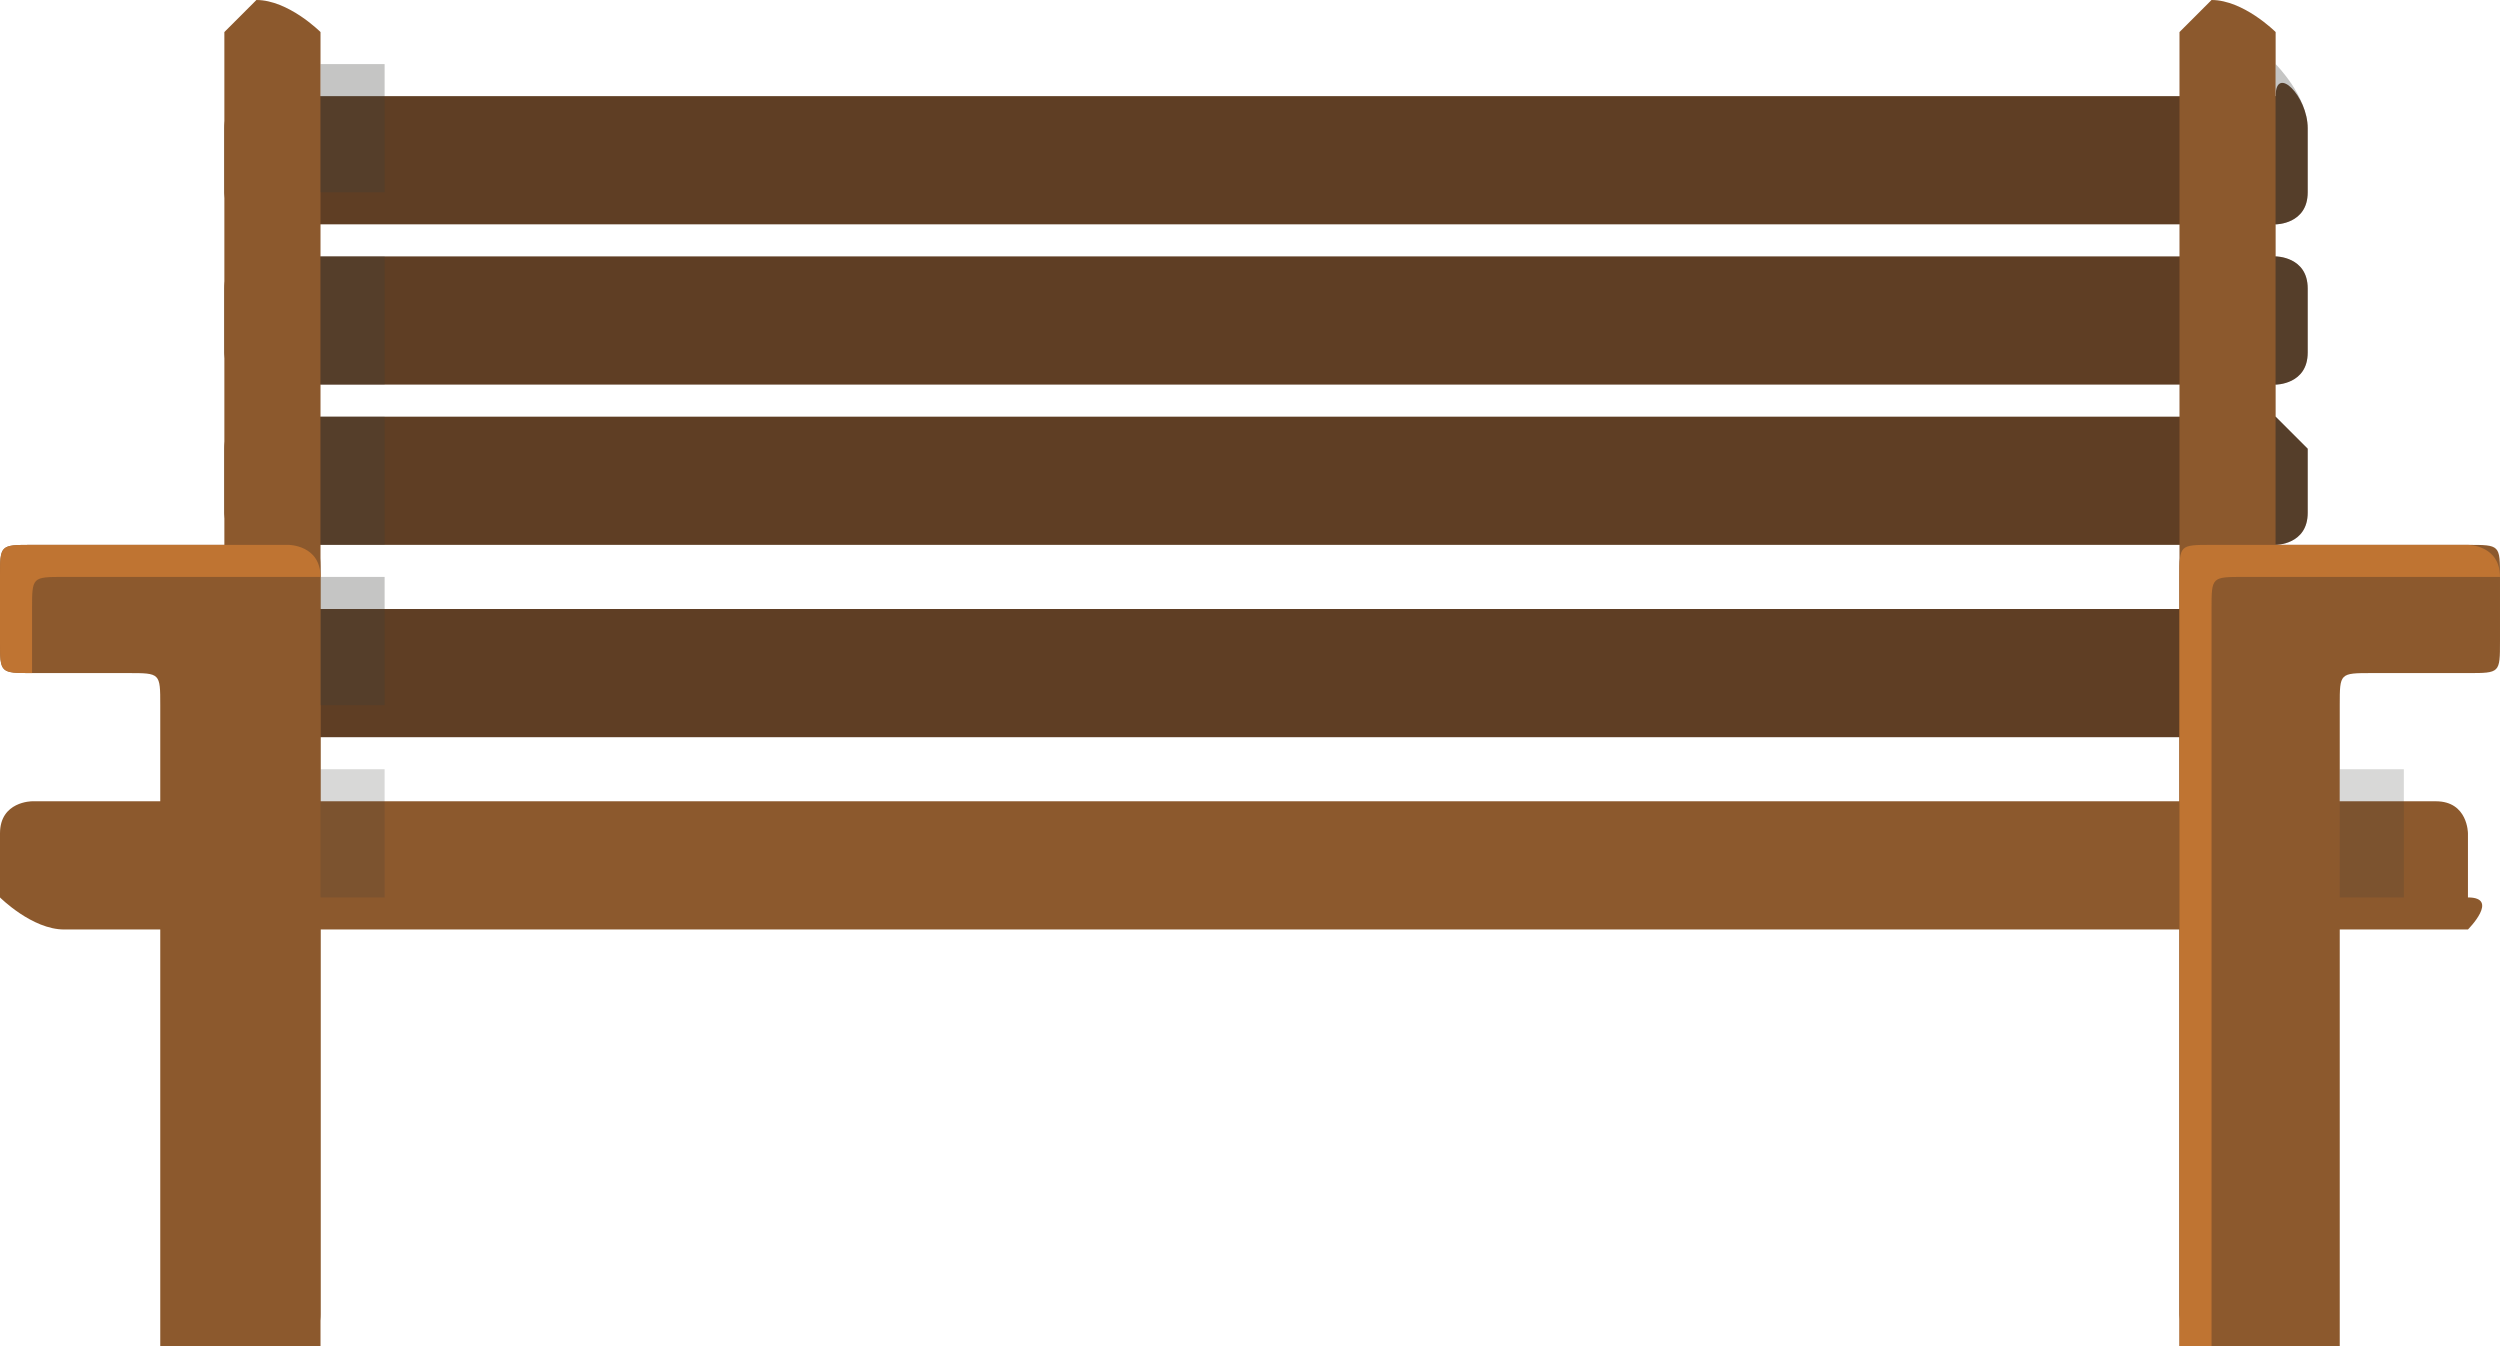 <?xml version="1.0" encoding="utf-8"?>
<!-- Generator: Adobe Illustrator 21.0.0, SVG Export Plug-In . SVG Version: 6.00 Build 0)  -->
<svg version="1.1" id="Isolation_Mode" xmlns="http://www.w3.org/2000/svg" xmlns:xlink="http://www.w3.org/1999/xlink" x="0px"
	 y="0px" viewBox="0 0 7.8 4.2" style="enable-background:new 0 0 7.8 4.2;" xml:space="preserve">
<style type="text/css">
	.st0{fill:#5F3E24;}
	.st1{fill:#8C592D;}
	.st2{opacity:0.3;fill:#3C3C3B;}
	.st3{opacity:0.2;fill:#3C3C3B;}
	.st4{fill:#BF7432;}
</style>
<g>
	<path class="st0" d="M7.2,0.4v0.2c0,0.1-0.1,0.1-0.1,0.1c0,0,0,0,0,0H0.8c-0.1,0-0.1-0.1-0.1-0.1V0.4c0-0.1,0.1-0.1,0.1-0.1h6.3
		c0,0,0,0,0,0C7.1,0.2,7.2,0.3,7.2,0.4z"/>
	<path class="st0" d="M7.2,0.9v0.2c0,0.1-0.1,0.1-0.1,0.1c0,0,0,0,0,0H0.8c-0.1,0-0.1-0.1-0.1-0.1V0.9c0-0.1,0.1-0.1,0.1-0.1h6.3
		c0,0,0,0,0,0C7.1,0.8,7.2,0.8,7.2,0.9z"/>
	<path class="st0" d="M7.2,1.4v0.2c0,0.1-0.1,0.1-0.1,0.1c0,0,0,0,0,0H0.8c-0.1,0-0.1-0.1-0.1-0.1V1.4c0-0.1,0.1-0.1,0.1-0.1h6.3
		c0,0,0,0,0,0C7.1,1.3,7.2,1.4,7.2,1.4z"/>
	<path class="st0" d="M7.2,2v0.2c0,0.1-0.1,0.1-0.1,0.1c0,0,0,0,0,0H0.8c-0.1,0-0.1-0.1-0.1-0.1V2c0-0.1,0.1-0.1,0.1-0.1h6.3
		c0,0,0,0,0,0C7.1,1.8,7.2,1.9,7.2,2z"/>
	<g>
		<g>
			<path class="st1" d="M0.8,4.2L0.8,4.2c-0.1,0-0.1-0.1-0.1-0.1v-4C0.7,0.1,0.8,0,0.8,0h0C0.9,0,1,0.1,1,0.1v4
				C1,4.2,0.9,4.2,0.8,4.2z"/>
			<g>
				<path class="st1" d="M6.9,4.2L6.9,4.2c-0.1,0-0.1-0.1-0.1-0.1v-4C6.8,0.1,6.9,0,6.9,0h0C7,0,7.1,0.1,7.1,0.1v4
					C7.1,4.2,7,4.2,6.9,4.2z"/>
			</g>
		</g>
	</g>
	<path class="st1" d="M7.7,2.9H0.2C0.1,2.9,0,2.8,0,2.8V2.6c0-0.1,0.1-0.1,0.1-0.1h7.5c0.1,0,0.1,0.1,0.1,0.1v0.2
		C7.8,2.8,7.7,2.9,7.7,2.9z"/>
	<g>
		<path class="st2" d="M7.2,0.4v0.2c0,0.1-0.1,0.1-0.1,0.1V0.2C7.1,0.2,7.2,0.3,7.2,0.4z"/>
		<path class="st2" d="M7.2,0.9v0.2c0,0.1-0.1,0.1-0.1,0.1V0.8C7.1,0.8,7.2,0.8,7.2,0.9z"/>
		<path class="st2" d="M7.2,1.4v0.2c0,0.1-0.1,0.1-0.1,0.1V1.3C7.1,1.3,7.2,1.4,7.2,1.4z"/>
		<path class="st2" d="M7.2,2v0.2c0,0.1-0.1,0.1-0.1,0.1V1.8C7.1,1.8,7.2,1.9,7.2,2z"/>
	</g>
	<path class="st1" d="M7.3,1.7H6.9c-0.1,0-0.1,0-0.1,0.1v2.4c0,0.1,0,0.1,0.1,0.1h0.3c0.1,0,0.1,0,0.1-0.1V2.2c0-0.1,0-0.1,0.1-0.1
		h0.3c0.1,0,0.1,0,0.1-0.1V1.8c0-0.1,0-0.1-0.1-0.1H7.3z"/>
	<path class="st1" d="M0.5,1.7h0.4c0.1,0,0.1,0,0.1,0.1v2.4c0,0.1,0,0.1-0.1,0.1H0.6c-0.1,0-0.1,0-0.1-0.1V2.2c0-0.1,0-0.1-0.1-0.1
		H0.1C0,2.1,0,2.1,0,2V1.8c0-0.1,0-0.1,0.1-0.1H0.5z"/>
	<rect x="1" y="2.4" class="st3" width="0.2" height="0.4"/>
	<rect x="7.3" y="2.4" class="st3" width="0.2" height="0.4"/>
	<g>
		<path class="st4" d="M7.8,1.8C7.8,1.8,7.8,1.8,7.8,1.8L7,1.8c-0.1,0-0.1,0-0.1,0.1v2.4c0,0-0.1-0.1-0.1-0.1V1.8
			c0-0.1,0-0.1,0.1-0.1h0.8C7.7,1.7,7.8,1.7,7.8,1.8z"/>
		<path class="st4" d="M1,1.8C1,1.8,1,1.8,1,1.8l-0.8,0c-0.1,0-0.1,0-0.1,0.1v0.2C0,2.1,0,2.1,0,2V1.8c0-0.1,0-0.1,0.1-0.1h0.8
			C0.9,1.7,1,1.7,1,1.8z"/>
	</g>
	<g>
		<rect x="1" y="0.2" class="st2" width="0.2" height="0.4"/>
		<rect x="1" y="0.8" class="st2" width="0.2" height="0.4"/>
		<rect x="1" y="1.3" class="st2" width="0.2" height="0.4"/>
		<rect x="1" y="1.8" class="st2" width="0.2" height="0.4"/>
	</g>
</g>
</svg>
